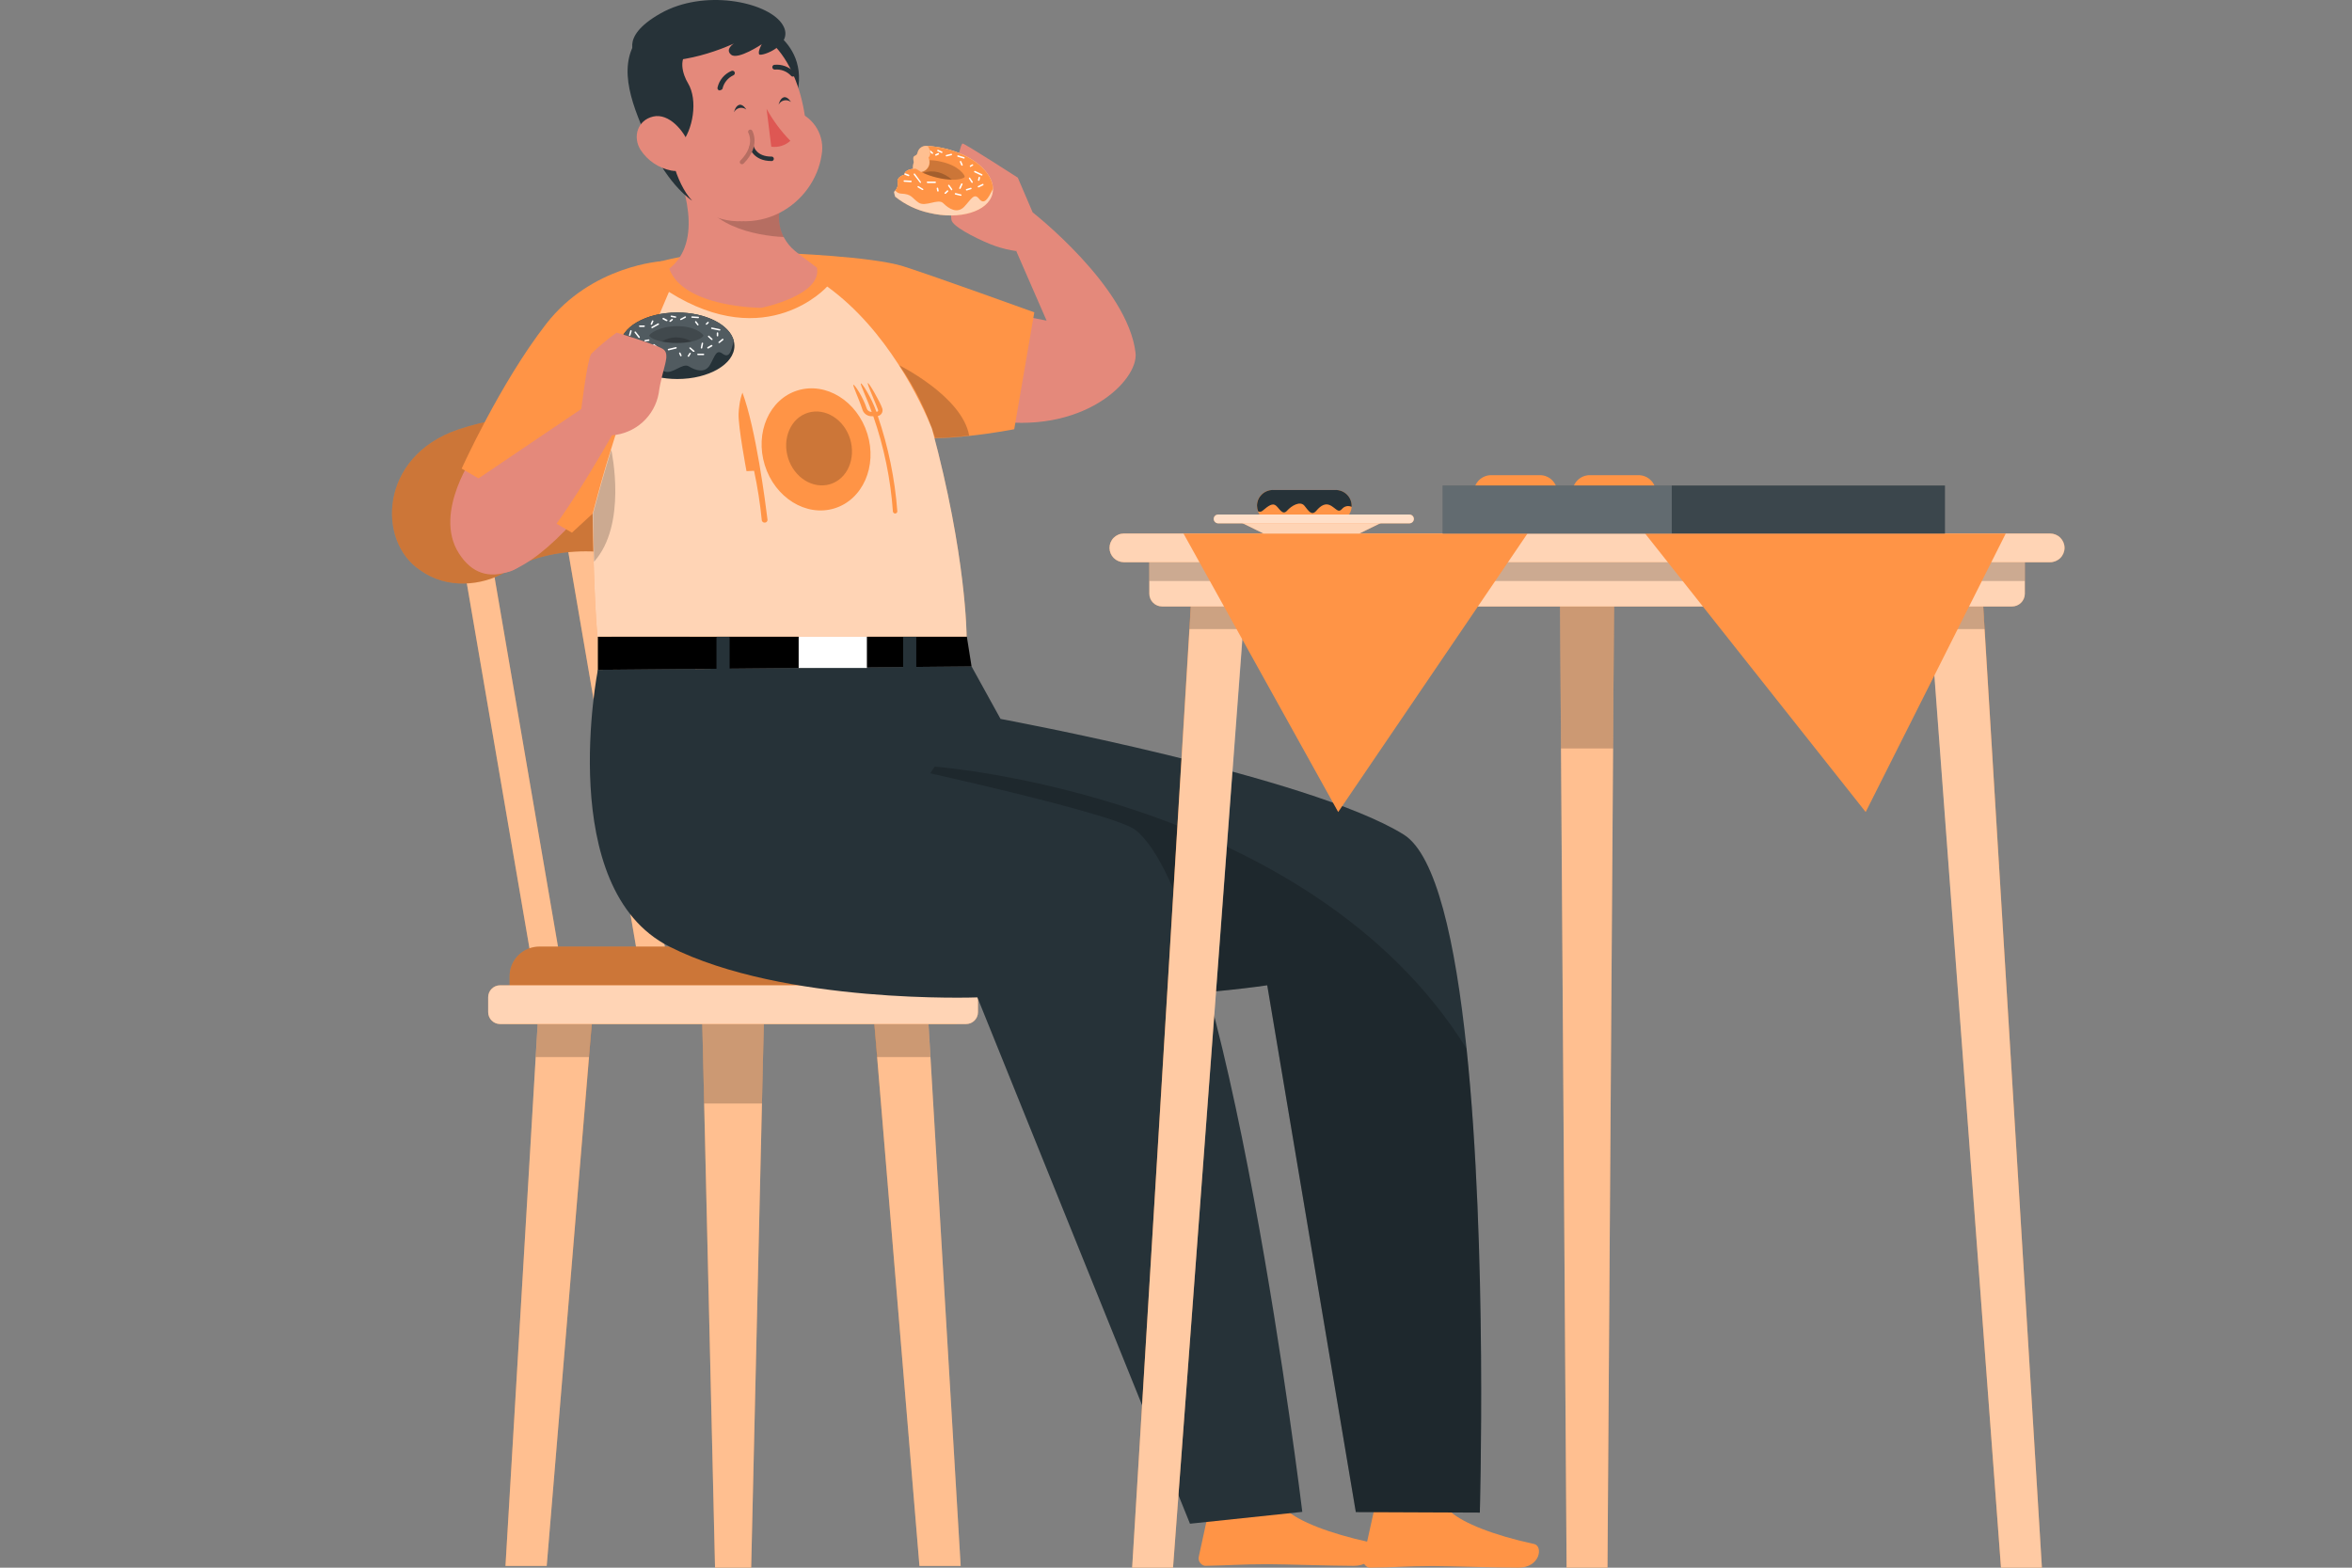 <svg width="90" height="60" viewBox="0 0 90 60" fill="none" xmlns="http://www.w3.org/2000/svg">
<rect x="0" y="0" width="90" height="60" fill="#808080" stroke="none"/>
<path d="M17.436 19.837H18.537L21.605 37.709H20.503L17.436 19.837Z" fill="#FF9446"/>
<path d="M21.525 19.837H22.626L25.694 37.709H24.591L21.525 19.837Z" fill="#FF9446"/>
<path d="M25.614 19.837H26.717L29.783 37.709H28.68L25.614 19.837Z" fill="#FF9446"/>
<path opacity="0.4" d="M17.436 19.837H18.537L21.605 37.709H20.503L17.436 19.837Z" fill="white"/>
<path opacity="0.4" d="M21.525 19.837H22.626L25.694 37.709H24.591L21.525 19.837Z" fill="white"/>
<path opacity="0.4" d="M25.614 19.837H26.717L29.783 37.709H28.68L25.614 19.837Z" fill="white"/>
<path d="M26.849 38.174L26.942 42.123L27.361 59.998H28.744L29.159 42.123L29.252 38.174H26.849Z" fill="#FF9446"/>
<path opacity="0.4" d="M26.849 38.174L26.942 42.123L27.361 59.998H28.744L29.159 42.123L29.252 38.174H26.849Z" fill="white"/>
<path opacity="0.2" d="M26.849 38.174L26.942 42.234H29.159L29.252 38.174H26.849Z" fill="black"/>
<path d="M19.341 59.934L20.619 38.452H22.708L20.919 59.934H19.341Z" fill="#FF9446"/>
<path opacity="0.4" d="M20.921 59.934H19.343L20.502 40.381L20.616 38.427H22.705L22.543 40.381L20.921 59.934Z" fill="white"/>
<path opacity="0.2" d="M22.705 38.427L22.543 40.456H20.502L20.616 38.427H22.705Z" fill="black"/>
<path d="M35.184 59.934L33.395 38.452H35.484L36.76 59.934H35.184Z" fill="#FF9446"/>
<path opacity="0.4" d="M35.182 59.934L33.558 40.381L33.398 38.427H35.485L35.601 40.381L36.761 59.934H35.182Z" fill="white"/>
<path opacity="0.2" d="M33.398 38.427L33.558 40.456H35.601L35.485 38.427H33.398Z" fill="black"/>
<path d="M36.602 39.194H19.5V37.359C19.5 37.059 19.62 36.772 19.833 36.56C20.047 36.347 20.337 36.228 20.639 36.228H35.464C35.766 36.228 36.055 36.347 36.269 36.56C36.483 36.772 36.602 37.059 36.602 37.359V39.194Z" fill="#FF9446"/>
<path d="M19.338 21.9C21.113 20.835 23.575 20.835 25.926 21.9C27.115 22.418 28.523 22.565 29.145 21.821C30.206 20.722 28.345 17.471 24.773 16.442C22.215 15.713 19.684 15.713 17.523 16.442C14.511 17.471 14.418 20.722 16.076 21.821C17.106 22.565 18.432 22.418 19.338 21.9Z" fill="#FF9446"/>
<path opacity="0.2" d="M36.602 39.194H19.5V37.359C19.5 37.059 19.62 36.772 19.833 36.56C20.047 36.347 20.337 36.228 20.639 36.228H35.464C35.766 36.228 36.055 36.347 36.269 36.56C36.483 36.772 36.602 37.059 36.602 37.359V39.194Z" fill="black"/>
<path opacity="0.2" d="M19.338 21.9C21.113 20.835 23.575 20.835 25.926 21.9C27.115 22.418 28.523 22.565 29.145 21.821C30.206 20.722 28.345 17.471 24.773 16.442C22.215 15.713 19.684 15.713 17.523 16.442C14.511 17.471 14.418 20.722 16.076 21.821C17.106 22.565 18.432 22.418 19.338 21.9Z" fill="black"/>
<path d="M19.138 39.194H36.965C37.218 39.194 37.423 38.99 37.423 38.739V38.165C37.423 37.913 37.218 37.71 36.965 37.71H19.138C18.885 37.71 18.68 37.913 18.68 38.165V38.739C18.68 38.99 18.885 39.194 19.138 39.194Z" fill="#FF9446"/>
<path opacity="0.6" d="M19.138 39.194H36.965C37.218 39.194 37.423 38.99 37.423 38.739V38.165C37.423 37.913 37.218 37.71 36.965 37.71H19.138C18.885 37.71 18.68 37.913 18.68 38.165V38.739C18.68 38.99 18.885 39.194 19.138 39.194Z" fill="white"/>
<path d="M18.19 17.331C18.19 17.331 16.549 19.593 17.559 21.177C18.568 22.76 20.217 21.835 21.887 20.023C23.556 18.211 18.19 17.331 18.19 17.331Z" fill="#E4897B"/>
<path d="M38.887 12.044L40.048 12.271L38.887 9.608L39.515 8.129C39.515 8.129 43.16 10.972 43.452 13.506C43.577 14.551 41.44 16.698 37.805 16.071L38.887 12.044Z" fill="#E4897B"/>
<path d="M39.578 11.954L38.81 16.428C38.81 16.428 38.031 16.582 37.097 16.682C36.676 16.729 36.22 16.765 35.794 16.77C35.168 16.77 34.6 16.727 34.272 16.544L29.999 9.688C29.999 9.688 33.366 9.81 34.571 10.194C35.776 10.579 39.578 11.954 39.578 11.954Z" fill="#FF9446"/>
<path d="M55.17 57.733H52.735C52.695 57.734 52.656 57.748 52.625 57.773C52.594 57.798 52.572 57.833 52.564 57.871L52.17 59.652C52.162 59.689 52.161 59.728 52.168 59.766C52.175 59.804 52.189 59.84 52.211 59.872C52.232 59.904 52.259 59.932 52.291 59.954C52.324 59.975 52.36 59.99 52.398 59.998C52.42 60 52.442 60 52.464 59.998C53.25 59.998 53.831 59.937 54.812 59.937C55.42 59.937 57.259 60 58.099 60C58.94 60 59.052 59.177 58.708 59.095C57.163 58.761 55.999 58.299 55.505 57.858C55.413 57.775 55.294 57.731 55.17 57.733Z" fill="#FF9446"/>
<path d="M48.863 57.67H46.428C46.387 57.67 46.349 57.684 46.318 57.709C46.286 57.734 46.265 57.769 46.257 57.808L45.872 59.579C45.855 59.655 45.87 59.735 45.913 59.8C45.956 59.865 46.023 59.911 46.099 59.928H46.166C46.951 59.916 47.532 59.866 48.514 59.866C49.122 59.866 50.961 59.93 51.801 59.93C52.642 59.93 52.751 59.106 52.407 59.025C50.865 58.69 49.701 58.229 49.218 57.788C49.17 57.745 49.113 57.713 49.052 57.693C48.991 57.673 48.927 57.665 48.863 57.67Z" fill="#FF9446"/>
<path d="M56.626 57.892L51.881 57.872L48.491 37.71C48.491 37.71 39.484 39.085 32.236 37.278C31.23 37.044 30.256 36.691 29.334 36.228C23.074 32.924 22.878 25.635 22.878 25.635L37.177 25.506L38.286 27.515C38.286 27.515 50.111 29.702 53.712 31.94C54.961 32.715 55.694 36.07 56.118 40.124C56.92 47.765 56.626 57.892 56.626 57.892Z" fill="#263238"/>
<path opacity="0.2" d="M56.625 57.892L51.88 57.872L48.491 37.71C48.491 37.71 39.484 39.085 32.235 37.278C32.944 34.45 34.137 31.765 35.764 29.34C35.764 29.34 50.063 30.406 56.117 40.133C56.919 47.765 56.625 57.892 56.625 57.892Z" fill="black"/>
<path d="M36.997 24.37H22.878V25.635L37.177 25.506L36.997 24.37Z" fill="black"/>
<path d="M27.416 26.046H27.919V23.8H27.416V26.046Z" fill="#263238"/>
<path d="M34.559 26.046H35.062V23.8H34.559V26.046Z" fill="#263238"/>
<path d="M30.561 25.565H33.172V24.149H30.561V25.565Z" fill="white"/>
<path d="M36.987 24.364H22.864C22.8 23.76 22.75 22.678 22.713 21.389C22.7 20.844 22.686 20.258 22.674 19.661C22.656 18.688 22.645 17.668 22.636 16.686C22.606 13.78 22.608 11.219 22.608 11.219C22.608 11.219 24.413 9.59 28.745 9.602C30.527 9.643 32.275 10.101 33.846 10.938C34.55 12.723 35.155 14.544 35.657 16.395C36.987 21.301 36.987 24.364 36.987 24.364Z" fill="#FF9446"/>
<path d="M25.608 10.284C26.164 11.782 29.13 11.782 29.13 11.782C29.13 11.782 31.46 11.314 31.262 10.246C30.433 9.608 30.258 9.552 29.987 9.072C29.839 8.784 29.78 8.459 29.818 8.138C29.83 7.96 29.857 7.784 29.9 7.611L25.608 5.749C26.219 7.075 26.921 9.244 25.608 10.284Z" fill="#E4897B"/>
<path opacity="0.2" d="M26.636 7.007C26.877 8.658 28.968 9.025 29.987 9.072C29.839 8.784 29.78 8.459 29.818 8.138L26.636 7.007Z" fill="black"/>
<path d="M29.037 0.881C29.037 0.881 31.664 1.838 30.053 4.704C29.197 6.229 27.529 1.356 27.529 1.356L29.037 0.881Z" fill="#263238"/>
<path d="M26.737 7.932C27.151 8.265 27.665 8.453 28.198 8.467C28.731 8.482 29.254 8.323 29.686 8.014C30.253 7.625 30.65 7.036 30.796 6.367C30.816 6.274 30.832 6.179 30.844 6.084C31.033 4.324 30.404 1.535 28.431 1.02C28.096 0.929 27.746 0.905 27.401 0.949C27.056 0.993 26.723 1.104 26.422 1.277C26.12 1.449 25.856 1.679 25.645 1.953C25.434 2.228 25.279 2.541 25.19 2.874C25.079 3.271 25.066 3.689 25.151 4.091C25.511 5.964 25.632 7.089 26.737 7.932Z" fill="#E4897B"/>
<path d="M30.495 4.272C30.822 4.395 31.096 4.628 31.269 4.931C31.442 5.233 31.502 5.586 31.44 5.928C31.155 7.828 28.95 9.303 26.727 7.932C24.736 6.706 30.495 4.272 30.495 4.272Z" fill="#E4897B"/>
<path d="M29.333 4.164C29.579 4.612 29.885 5.024 30.244 5.39C30.146 5.478 30.03 5.544 29.904 5.583C29.777 5.622 29.644 5.633 29.513 5.616L29.333 4.164Z" fill="#DE5753"/>
<path d="M30.365 2.928C30.348 2.933 30.331 2.933 30.314 2.929C30.298 2.924 30.283 2.915 30.271 2.903C30.194 2.818 30.097 2.751 29.989 2.71C29.881 2.668 29.765 2.652 29.649 2.663C29.627 2.664 29.605 2.657 29.587 2.643C29.57 2.629 29.558 2.609 29.554 2.587C29.55 2.565 29.555 2.542 29.566 2.523C29.578 2.504 29.596 2.489 29.617 2.482C29.763 2.465 29.91 2.483 30.047 2.534C30.183 2.585 30.306 2.668 30.403 2.776C30.412 2.785 30.419 2.795 30.424 2.806C30.428 2.817 30.431 2.829 30.431 2.841C30.431 2.853 30.428 2.865 30.424 2.876C30.419 2.887 30.412 2.897 30.403 2.905C30.392 2.915 30.379 2.923 30.365 2.928Z" fill="#263238"/>
<path d="M27.577 3.446C27.561 3.456 27.543 3.461 27.524 3.46C27.512 3.457 27.501 3.453 27.491 3.446C27.481 3.439 27.473 3.43 27.467 3.42C27.46 3.41 27.456 3.399 27.454 3.387C27.452 3.375 27.453 3.363 27.456 3.351C27.488 3.209 27.554 3.077 27.648 2.965C27.742 2.854 27.863 2.767 27.998 2.711C28.009 2.707 28.021 2.705 28.034 2.706C28.046 2.707 28.057 2.71 28.068 2.715C28.079 2.721 28.088 2.728 28.096 2.737C28.104 2.746 28.11 2.756 28.114 2.768C28.122 2.79 28.12 2.815 28.11 2.836C28.1 2.858 28.082 2.874 28.06 2.883C27.956 2.931 27.865 3.003 27.794 3.091C27.723 3.18 27.672 3.283 27.647 3.394C27.641 3.408 27.631 3.42 27.618 3.429C27.606 3.438 27.592 3.444 27.577 3.446Z" fill="#263238"/>
<path d="M26.247 1.533L26.475 1.861C25.885 2.175 26.14 2.876 26.325 3.182C26.719 3.833 26.516 4.991 26.051 5.516C26.051 5.516 25.981 5.215 25.737 5.333C25.493 5.451 25.846 7.014 26.484 7.679C26.484 7.679 25.603 7.131 24.876 5.552C24.206 4.091 23.616 2.643 24.361 1.533H26.247Z" fill="#263238"/>
<path d="M24.518 5.747C24.786 6.149 25.204 6.43 25.68 6.527C26.313 6.652 26.577 6.075 26.363 5.512C26.167 5.01 25.602 4.322 24.996 4.46C24.39 4.598 24.197 5.249 24.518 5.747Z" fill="#E4897B"/>
<path d="M29.516 6.163C28.833 6.163 28.685 5.659 28.682 5.654C28.677 5.632 28.68 5.609 28.692 5.589C28.703 5.57 28.722 5.556 28.744 5.55C28.766 5.544 28.789 5.548 28.809 5.559C28.828 5.571 28.843 5.589 28.849 5.611C28.849 5.629 28.962 5.993 29.516 5.993H29.539C29.559 5.997 29.578 6.007 29.591 6.023C29.604 6.038 29.611 6.058 29.611 6.078C29.611 6.099 29.604 6.118 29.591 6.134C29.578 6.149 29.559 6.16 29.539 6.163H29.516Z" fill="#263238"/>
<path d="M28.381 6.285C28.363 6.282 28.346 6.275 28.333 6.263C28.325 6.255 28.319 6.245 28.314 6.235C28.31 6.225 28.308 6.214 28.308 6.203C28.308 6.191 28.31 6.18 28.314 6.17C28.319 6.16 28.325 6.151 28.333 6.143C28.903 5.566 28.647 5.104 28.636 5.086C28.63 5.077 28.627 5.066 28.625 5.055C28.624 5.044 28.625 5.033 28.628 5.022C28.631 5.011 28.636 5.001 28.643 4.992C28.649 4.984 28.658 4.976 28.668 4.971C28.677 4.965 28.688 4.961 28.699 4.96C28.71 4.958 28.721 4.959 28.732 4.962C28.743 4.964 28.753 4.969 28.762 4.976C28.771 4.982 28.779 4.991 28.784 5C28.798 5.023 29.119 5.588 28.454 6.26C28.445 6.27 28.433 6.277 28.42 6.282C28.408 6.286 28.394 6.287 28.381 6.285Z" fill="#E4897B"/>
<g opacity="0.2">
<path d="M28.381 6.285C28.363 6.282 28.346 6.275 28.333 6.263C28.325 6.255 28.319 6.245 28.314 6.235C28.31 6.225 28.308 6.214 28.308 6.203C28.308 6.191 28.31 6.18 28.314 6.17C28.319 6.16 28.325 6.151 28.333 6.143C28.903 5.566 28.647 5.104 28.636 5.086C28.63 5.077 28.627 5.066 28.625 5.055C28.624 5.044 28.625 5.033 28.628 5.022C28.631 5.011 28.636 5.001 28.643 4.992C28.649 4.984 28.658 4.976 28.668 4.971C28.677 4.965 28.688 4.961 28.699 4.96C28.71 4.958 28.721 4.959 28.732 4.962C28.743 4.964 28.753 4.969 28.762 4.976C28.771 4.982 28.779 4.991 28.784 5C28.798 5.023 29.119 5.588 28.454 6.26C28.445 6.27 28.433 6.277 28.42 6.282C28.408 6.286 28.394 6.287 28.381 6.285Z" fill="black"/>
</g>
<path d="M28.087 4.295C28.087 4.295 28.135 4.057 28.283 4.014C28.431 3.971 28.558 4.193 28.558 4.193C28.522 4.165 28.48 4.144 28.435 4.134C28.39 4.124 28.343 4.123 28.298 4.133C28.253 4.143 28.211 4.162 28.174 4.19C28.138 4.218 28.108 4.254 28.087 4.295Z" fill="#263238"/>
<path d="M29.794 4.005C29.794 4.005 29.842 3.767 29.99 3.724C30.138 3.681 30.265 3.903 30.265 3.903C30.229 3.875 30.187 3.854 30.142 3.844C30.097 3.834 30.051 3.833 30.006 3.843C29.96 3.853 29.918 3.872 29.881 3.9C29.845 3.928 29.815 3.964 29.794 4.005Z" fill="#263238"/>
<path d="M24.361 2.177C24.361 2.177 23.609 1.458 25.272 0.515C26.935 -0.428 29.302 0.062 29.903 0.881C30.505 1.7 29.115 2.187 29.051 2.08C28.987 1.974 29.149 1.693 29.149 1.693C29.149 1.693 28.238 2.304 27.98 2.096C27.723 1.888 28.085 1.664 28.085 1.664C28.085 1.664 25.885 2.72 24.361 2.177Z" fill="#263238"/>
<path d="M22.878 25.635C22.878 25.635 21.22 34.004 25.612 36.228C30.004 38.452 37.4 38.173 37.4 38.173L45.535 58.317L49.833 57.864C49.833 57.864 47.011 34.543 43.441 31.76C42.475 31.012 31.867 28.774 31.867 28.774L22.878 25.635Z" fill="#263238"/>
<path d="M39.789 8.767L38.946 6.799C38.946 6.799 36.985 5.534 36.839 5.494C36.693 5.453 36.274 8.174 36.425 8.468C36.575 8.762 37.655 9.269 38.09 9.418C38.349 9.507 38.616 9.571 38.887 9.608L39.789 8.767Z" fill="#E4897B"/>
<path d="M35.509 5.589C35.425 5.57 35.336 5.584 35.262 5.629C35.188 5.674 35.134 5.745 35.113 5.829C35.085 5.967 35.006 5.94 34.965 5.996C34.924 6.053 34.965 6.191 34.965 6.209C34.965 6.227 34.844 6.521 35.051 6.641C35.258 6.761 35.735 6.969 35.933 6.593C36.131 6.218 35.821 5.639 35.509 5.589Z" fill="#FF9446"/>
<path opacity="0.4" d="M35.509 5.589C35.425 5.57 35.336 5.584 35.262 5.629C35.188 5.674 35.134 5.745 35.113 5.829C35.085 5.967 35.006 5.94 34.965 5.996C34.924 6.053 34.965 6.191 34.965 6.209C34.965 6.227 34.844 6.521 35.051 6.641C35.258 6.761 35.735 6.969 35.933 6.593C36.131 6.218 35.821 5.639 35.509 5.589Z" fill="white"/>
<path d="M37.997 7.224C37.998 7.29 37.991 7.355 37.976 7.419C37.81 8.097 36.724 8.428 35.553 8.147C35.078 8.043 34.633 7.831 34.254 7.527C34.234 7.468 34.219 7.407 34.211 7.344C34.229 7.327 34.246 7.309 34.261 7.29C34.299 7.248 34.327 7.198 34.343 7.143C34.359 7.089 34.362 7.031 34.352 6.976C34.307 6.763 34.605 6.686 34.605 6.686C34.604 6.681 34.604 6.675 34.605 6.67C34.607 6.651 34.614 6.633 34.623 6.616C34.712 6.457 35.013 6.455 35.045 6.455L35.252 6.584C35.303 6.575 35.351 6.556 35.394 6.529C35.437 6.501 35.474 6.465 35.503 6.423C35.532 6.381 35.552 6.333 35.562 6.283C35.572 6.233 35.572 6.182 35.562 6.132C35.555 6.096 35.545 6.061 35.532 6.028C35.557 6.005 35.576 5.975 35.587 5.943C35.598 5.91 35.6 5.876 35.594 5.842C35.594 5.812 35.589 5.783 35.58 5.754C35.566 5.694 35.539 5.638 35.502 5.589C35.719 5.599 35.934 5.631 36.145 5.682C37.215 5.926 37.986 6.593 37.997 7.224Z" fill="#FF9446"/>
<g opacity="0.6">
<path d="M37.997 7.224C37.998 7.29 37.991 7.355 37.976 7.419C37.81 8.097 36.724 8.428 35.553 8.147C35.078 8.043 34.633 7.831 34.254 7.527C34.234 7.468 34.219 7.407 34.211 7.344C34.229 7.327 34.246 7.309 34.261 7.29C34.299 7.248 34.327 7.198 34.343 7.143C34.359 7.089 34.362 7.031 34.352 6.976C34.307 6.763 34.605 6.686 34.605 6.686C34.604 6.681 34.604 6.675 34.605 6.67C34.607 6.651 34.614 6.633 34.623 6.616C34.712 6.457 35.013 6.455 35.045 6.455L35.252 6.584C35.303 6.575 35.351 6.556 35.394 6.529C35.437 6.501 35.474 6.465 35.503 6.423C35.532 6.381 35.552 6.333 35.562 6.283C35.572 6.233 35.572 6.182 35.562 6.132C35.555 6.096 35.545 6.061 35.532 6.028C35.557 6.005 35.576 5.975 35.587 5.943C35.598 5.91 35.6 5.876 35.594 5.842C35.594 5.812 35.589 5.783 35.58 5.754C35.566 5.694 35.539 5.638 35.502 5.589C35.719 5.599 35.934 5.631 36.145 5.682C37.215 5.926 37.986 6.593 37.997 7.224Z" fill="white"/>
</g>
<path d="M37.996 7.224C37.802 7.625 37.659 7.849 37.465 7.609C37.272 7.369 37.169 7.622 36.898 7.91C36.627 8.197 36.294 7.98 36.096 7.779C35.898 7.577 35.413 7.941 35.144 7.751C34.875 7.561 34.898 7.432 34.486 7.41C34.441 7.409 34.397 7.398 34.357 7.377C34.318 7.356 34.284 7.326 34.258 7.29C34.296 7.248 34.324 7.198 34.34 7.143C34.355 7.089 34.359 7.031 34.349 6.976C34.303 6.763 34.602 6.686 34.602 6.686C34.6 6.681 34.6 6.675 34.602 6.67C34.604 6.651 34.61 6.633 34.62 6.616C34.709 6.457 35.01 6.455 35.041 6.455L35.249 6.584C35.299 6.575 35.347 6.556 35.391 6.529C35.434 6.501 35.471 6.465 35.5 6.423C35.529 6.381 35.548 6.333 35.559 6.283C35.569 6.233 35.569 6.182 35.559 6.132C35.552 6.096 35.542 6.061 35.529 6.028C35.554 6.005 35.573 5.975 35.584 5.943C35.595 5.91 35.597 5.876 35.59 5.842C35.59 5.812 35.586 5.783 35.577 5.754C35.562 5.694 35.536 5.638 35.499 5.589C35.716 5.599 35.931 5.631 36.142 5.682C37.215 5.926 37.984 6.593 37.996 7.224Z" fill="#FF9446"/>
<g opacity="0.2">
<path d="M35.051 6.455L35.258 6.585C35.185 6.548 35.116 6.504 35.051 6.455Z" fill="black"/>
<path d="M36.916 6.767C36.916 6.795 36.766 6.887 36.424 6.878C36.235 6.872 36.047 6.846 35.864 6.799C35.675 6.757 35.492 6.695 35.317 6.614L35.258 6.584C35.308 6.575 35.357 6.556 35.4 6.529C35.443 6.501 35.48 6.465 35.509 6.423C35.538 6.381 35.558 6.333 35.568 6.283C35.578 6.233 35.578 6.182 35.568 6.132C35.721 6.133 35.874 6.153 36.023 6.191C36.684 6.338 36.921 6.7 36.916 6.767Z" fill="black"/>
</g>
<g opacity="0.2">
<path d="M36.425 6.878C36.236 6.872 36.048 6.846 35.864 6.801C35.676 6.757 35.493 6.695 35.317 6.614C35.503 6.552 35.703 6.543 35.894 6.589C36.092 6.641 36.274 6.74 36.425 6.878Z" fill="black"/>
</g>
<path d="M35.7 5.885C35.693 5.887 35.686 5.887 35.679 5.885C35.673 5.887 35.666 5.887 35.659 5.885L35.6 5.83C35.599 5.8 35.595 5.771 35.586 5.742L35.698 5.842C35.701 5.844 35.703 5.848 35.705 5.851C35.707 5.855 35.708 5.859 35.708 5.863C35.708 5.867 35.708 5.871 35.706 5.875C35.705 5.878 35.703 5.882 35.7 5.885Z" fill="white"/>
<path d="M36.218 5.988C36.211 5.988 36.205 5.985 36.2 5.981C36.195 5.977 36.192 5.971 36.191 5.965C36.19 5.961 36.189 5.957 36.19 5.954C36.19 5.95 36.191 5.947 36.193 5.943C36.195 5.94 36.198 5.937 36.201 5.935C36.204 5.933 36.207 5.931 36.211 5.931L36.395 5.885C36.399 5.884 36.403 5.884 36.407 5.885C36.41 5.885 36.414 5.886 36.417 5.888C36.42 5.89 36.423 5.893 36.425 5.896C36.427 5.899 36.429 5.902 36.43 5.906C36.431 5.909 36.431 5.913 36.43 5.917C36.43 5.92 36.428 5.924 36.426 5.927C36.425 5.93 36.422 5.933 36.419 5.935C36.416 5.937 36.413 5.939 36.409 5.94L36.225 5.985L36.218 5.988Z" fill="white"/>
<path d="M36.812 6.342C36.806 6.342 36.8 6.34 36.795 6.337C36.79 6.334 36.787 6.329 36.784 6.324L36.73 6.199C36.728 6.196 36.727 6.192 36.727 6.188C36.726 6.185 36.727 6.181 36.729 6.177C36.73 6.174 36.733 6.171 36.736 6.168C36.738 6.166 36.742 6.164 36.746 6.163C36.749 6.162 36.752 6.161 36.756 6.161C36.76 6.161 36.763 6.161 36.767 6.162C36.77 6.164 36.773 6.166 36.776 6.168C36.779 6.17 36.781 6.173 36.782 6.177L36.837 6.301C36.84 6.308 36.84 6.316 36.838 6.323C36.835 6.33 36.83 6.336 36.823 6.34L36.812 6.342Z" fill="white"/>
<path d="M35.231 6.998C35.228 6.999 35.224 7 35.22 7C35.216 7 35.212 6.999 35.208 6.998L34.969 6.688C34.964 6.682 34.961 6.675 34.961 6.668C34.961 6.66 34.964 6.653 34.969 6.647C34.972 6.645 34.975 6.643 34.978 6.641C34.981 6.64 34.985 6.639 34.989 6.639C34.992 6.639 34.996 6.64 34.999 6.641C35.002 6.643 35.005 6.645 35.008 6.647L35.236 6.957C35.241 6.963 35.244 6.97 35.244 6.977C35.244 6.985 35.241 6.992 35.236 6.998C35.234 6.998 35.233 6.998 35.231 6.998Z" fill="white"/>
<path d="M34.795 6.721C34.794 6.726 34.791 6.731 34.786 6.735C34.782 6.739 34.776 6.741 34.77 6.741H34.759L34.608 6.684C34.611 6.665 34.617 6.646 34.627 6.629L34.779 6.686C34.785 6.689 34.791 6.694 34.793 6.701C34.796 6.707 34.797 6.714 34.795 6.721Z" fill="white"/>
<path d="M35.785 7.005H35.491C35.484 7.005 35.477 7.001 35.472 6.996C35.467 6.99 35.464 6.983 35.464 6.976C35.464 6.972 35.465 6.968 35.466 6.965C35.468 6.961 35.47 6.958 35.473 6.955C35.475 6.953 35.479 6.951 35.482 6.95C35.486 6.949 35.49 6.948 35.493 6.948H35.785C35.793 6.948 35.8 6.951 35.806 6.957C35.812 6.963 35.815 6.97 35.815 6.978C35.815 6.982 35.814 6.985 35.812 6.989C35.811 6.992 35.809 6.996 35.806 6.998C35.803 7.001 35.8 7.003 35.796 7.004C35.793 7.005 35.789 7.006 35.785 7.005Z" fill="white"/>
<path d="M36.418 7.283C36.408 7.283 36.4 7.279 36.393 7.272L36.284 7.118C36.279 7.113 36.276 7.106 36.276 7.099C36.276 7.092 36.279 7.085 36.284 7.079C36.289 7.074 36.296 7.071 36.304 7.071C36.312 7.071 36.319 7.074 36.325 7.079L36.434 7.233C36.439 7.239 36.441 7.245 36.441 7.253C36.441 7.26 36.439 7.266 36.434 7.272C36.432 7.275 36.43 7.277 36.427 7.279C36.424 7.281 36.421 7.282 36.418 7.283Z" fill="white"/>
<path d="M36.73 7.231H36.718C36.712 7.228 36.706 7.222 36.704 7.215C36.701 7.207 36.702 7.2 36.705 7.193L36.778 7.034C36.781 7.027 36.787 7.022 36.794 7.02C36.801 7.017 36.809 7.018 36.816 7.021C36.82 7.022 36.823 7.024 36.825 7.027C36.828 7.03 36.83 7.033 36.831 7.036C36.832 7.039 36.833 7.043 36.833 7.047C36.833 7.05 36.832 7.054 36.83 7.057L36.757 7.218C36.754 7.222 36.75 7.225 36.745 7.228C36.74 7.23 36.735 7.231 36.73 7.231Z" fill="white"/>
<path d="M37.199 7.002C37.194 7.003 37.19 7.001 37.186 6.999C37.182 6.997 37.178 6.993 37.176 6.989L37.081 6.844C37.075 6.839 37.072 6.831 37.072 6.824C37.072 6.816 37.075 6.809 37.081 6.803C37.083 6.801 37.086 6.799 37.089 6.797C37.093 6.796 37.096 6.795 37.1 6.795C37.103 6.795 37.107 6.796 37.11 6.797C37.114 6.799 37.117 6.801 37.119 6.803L37.217 6.948C37.222 6.954 37.225 6.961 37.225 6.969C37.225 6.976 37.222 6.983 37.217 6.989L37.199 7.002Z" fill="white"/>
<path d="M37.568 6.72H37.556L37.285 6.593C37.28 6.589 37.276 6.583 37.274 6.576C37.273 6.57 37.273 6.563 37.276 6.557C37.279 6.551 37.284 6.546 37.291 6.543C37.297 6.54 37.304 6.539 37.31 6.541L37.579 6.668C37.583 6.669 37.586 6.671 37.589 6.674C37.591 6.677 37.593 6.68 37.595 6.684C37.596 6.687 37.596 6.691 37.596 6.695C37.596 6.699 37.595 6.703 37.593 6.706C37.59 6.71 37.587 6.714 37.582 6.716C37.578 6.719 37.573 6.72 37.568 6.72Z" fill="white"/>
<path d="M37.443 6.921C37.436 6.918 37.43 6.913 37.426 6.907C37.423 6.9 37.421 6.892 37.422 6.885L37.447 6.788C37.448 6.784 37.449 6.78 37.451 6.777C37.453 6.774 37.456 6.771 37.459 6.769C37.463 6.767 37.466 6.766 37.47 6.766C37.474 6.765 37.478 6.766 37.481 6.767C37.489 6.769 37.495 6.774 37.498 6.78C37.502 6.787 37.503 6.794 37.502 6.801L37.479 6.899C37.477 6.906 37.472 6.913 37.465 6.917C37.459 6.921 37.451 6.923 37.443 6.921Z" fill="white"/>
<path d="M37.136 6.388C37.131 6.388 37.126 6.387 37.121 6.384C37.117 6.382 37.113 6.379 37.111 6.375C37.107 6.368 37.106 6.36 37.109 6.353C37.111 6.346 37.115 6.34 37.122 6.336L37.193 6.295C37.198 6.29 37.205 6.288 37.212 6.288C37.219 6.288 37.226 6.29 37.231 6.295C37.234 6.297 37.236 6.3 37.237 6.304C37.239 6.307 37.239 6.311 37.239 6.314C37.239 6.318 37.239 6.321 37.237 6.325C37.236 6.328 37.234 6.331 37.231 6.334L37.158 6.375L37.136 6.388Z" fill="white"/>
<path d="M36.878 6.069L36.65 6.001C36.646 6 36.643 5.998 36.64 5.995C36.637 5.993 36.635 5.99 36.633 5.987C36.631 5.983 36.63 5.979 36.63 5.976C36.63 5.972 36.63 5.968 36.632 5.964C36.633 5.961 36.635 5.958 36.637 5.955C36.639 5.952 36.642 5.95 36.645 5.948C36.648 5.946 36.652 5.945 36.655 5.945C36.659 5.945 36.663 5.945 36.666 5.946L36.894 6.014C36.901 6.017 36.907 6.022 36.911 6.029C36.915 6.035 36.916 6.043 36.914 6.051C36.912 6.058 36.907 6.064 36.9 6.067C36.893 6.071 36.885 6.071 36.878 6.069Z" fill="white"/>
<path d="M36.038 5.854H36.026L35.88 5.788C35.877 5.787 35.873 5.785 35.87 5.782C35.867 5.779 35.865 5.776 35.863 5.772C35.862 5.769 35.861 5.765 35.861 5.761C35.861 5.757 35.863 5.753 35.864 5.749C35.868 5.742 35.874 5.737 35.881 5.735C35.888 5.732 35.896 5.732 35.903 5.736L36.049 5.802C36.056 5.805 36.061 5.811 36.064 5.818C36.066 5.825 36.066 5.833 36.063 5.84C36.06 5.845 36.056 5.848 36.052 5.851C36.048 5.853 36.043 5.854 36.038 5.854Z" fill="white"/>
<path d="M35.812 5.958C35.807 5.958 35.801 5.956 35.797 5.954C35.792 5.951 35.788 5.947 35.785 5.942C35.782 5.935 35.781 5.927 35.784 5.92C35.786 5.913 35.792 5.907 35.799 5.904L35.892 5.858C35.895 5.856 35.899 5.855 35.903 5.855C35.906 5.854 35.91 5.855 35.913 5.856C35.917 5.857 35.92 5.859 35.923 5.862C35.925 5.865 35.927 5.868 35.928 5.872C35.933 5.877 35.935 5.883 35.935 5.89C35.935 5.897 35.933 5.903 35.928 5.908L35.835 5.954L35.812 5.958Z" fill="white"/>
<path d="M34.853 6.972L34.602 6.958C34.595 6.957 34.588 6.953 34.583 6.947C34.578 6.941 34.575 6.934 34.575 6.926C34.575 6.922 34.577 6.919 34.578 6.916C34.58 6.913 34.582 6.91 34.585 6.907C34.587 6.905 34.591 6.903 34.594 6.902C34.598 6.901 34.601 6.901 34.605 6.901L34.858 6.915C34.861 6.915 34.865 6.915 34.869 6.917C34.872 6.918 34.875 6.921 34.878 6.923C34.88 6.926 34.882 6.93 34.884 6.933C34.885 6.937 34.885 6.94 34.885 6.944C34.885 6.948 34.884 6.952 34.882 6.955C34.88 6.959 34.878 6.962 34.875 6.965C34.872 6.967 34.868 6.969 34.865 6.97C34.861 6.971 34.857 6.972 34.853 6.972Z" fill="white"/>
<path d="M35.299 7.269H35.285L35.116 7.168C35.114 7.165 35.112 7.162 35.111 7.159C35.109 7.155 35.108 7.152 35.108 7.148C35.108 7.145 35.109 7.141 35.111 7.138C35.112 7.135 35.114 7.132 35.116 7.129C35.119 7.127 35.122 7.125 35.125 7.123C35.129 7.122 35.132 7.121 35.136 7.121C35.139 7.121 35.143 7.122 35.146 7.123C35.15 7.125 35.153 7.127 35.155 7.129L35.324 7.231C35.326 7.233 35.328 7.236 35.33 7.24C35.331 7.243 35.332 7.247 35.332 7.25C35.332 7.254 35.331 7.257 35.33 7.261C35.328 7.264 35.326 7.267 35.324 7.269C35.32 7.272 35.316 7.273 35.311 7.273C35.307 7.273 35.303 7.272 35.299 7.269Z" fill="white"/>
<path d="M35.891 7.333C35.884 7.333 35.878 7.331 35.873 7.327C35.867 7.323 35.863 7.317 35.861 7.311L35.843 7.213C35.843 7.21 35.843 7.206 35.843 7.203C35.844 7.199 35.846 7.196 35.848 7.193C35.85 7.19 35.853 7.187 35.856 7.185C35.859 7.183 35.862 7.182 35.866 7.182C35.873 7.18 35.881 7.182 35.888 7.186C35.894 7.19 35.898 7.197 35.9 7.204L35.918 7.299C35.92 7.307 35.918 7.314 35.914 7.321C35.91 7.327 35.903 7.332 35.896 7.333H35.891Z" fill="white"/>
<path d="M36.169 7.415C36.166 7.417 36.163 7.418 36.159 7.418C36.155 7.418 36.152 7.417 36.149 7.415C36.146 7.413 36.144 7.41 36.143 7.406C36.141 7.403 36.141 7.399 36.141 7.396C36.141 7.392 36.141 7.389 36.143 7.385C36.144 7.382 36.146 7.379 36.149 7.376L36.24 7.29C36.242 7.287 36.245 7.285 36.249 7.284C36.252 7.282 36.255 7.282 36.259 7.282C36.263 7.282 36.266 7.282 36.27 7.284C36.273 7.285 36.276 7.287 36.279 7.29C36.284 7.295 36.287 7.303 36.287 7.31C36.287 7.318 36.284 7.325 36.279 7.331L36.187 7.417C36.181 7.419 36.175 7.418 36.169 7.415Z" fill="white"/>
<path d="M36.759 7.494L36.554 7.446C36.547 7.443 36.541 7.438 36.538 7.432C36.534 7.425 36.532 7.417 36.534 7.41C36.536 7.403 36.541 7.397 36.547 7.394C36.553 7.39 36.561 7.388 36.568 7.389L36.773 7.44C36.78 7.441 36.787 7.446 36.791 7.452C36.795 7.458 36.797 7.466 36.795 7.474C36.793 7.481 36.788 7.487 36.781 7.491C36.774 7.495 36.767 7.496 36.759 7.494Z" fill="white"/>
<path d="M36.987 7.291C36.981 7.29 36.975 7.288 36.97 7.285C36.965 7.281 36.962 7.276 36.96 7.27C36.959 7.267 36.959 7.263 36.959 7.259C36.96 7.255 36.961 7.252 36.963 7.249C36.965 7.245 36.967 7.243 36.97 7.24C36.973 7.238 36.977 7.237 36.98 7.236L37.142 7.186C37.15 7.184 37.157 7.184 37.164 7.188C37.171 7.191 37.176 7.197 37.179 7.204C37.181 7.212 37.18 7.22 37.176 7.227C37.172 7.233 37.166 7.238 37.158 7.241L36.996 7.291H36.987Z" fill="white"/>
<path d="M37.443 7.173C37.437 7.173 37.432 7.172 37.427 7.169C37.422 7.166 37.418 7.162 37.416 7.157C37.414 7.154 37.413 7.15 37.413 7.147C37.413 7.143 37.414 7.14 37.415 7.136C37.416 7.133 37.418 7.13 37.42 7.127C37.423 7.124 37.426 7.122 37.429 7.121L37.596 7.039C37.602 7.036 37.611 7.035 37.618 7.038C37.625 7.04 37.631 7.046 37.634 7.052C37.637 7.059 37.637 7.067 37.635 7.074C37.632 7.081 37.627 7.087 37.621 7.091L37.454 7.171L37.443 7.173Z" fill="white"/>
<path d="M25.349 9.995C25.349 9.995 22.652 10.138 20.894 12.404C19.135 14.671 17.666 17.935 17.666 17.935L21.885 20.387L25.227 17.308C25.227 17.308 24.4 10.886 25.349 9.995Z" fill="#FF9446"/>
<path opacity="0.6" d="M36.988 24.364H22.864C22.803 23.776 22.753 22.738 22.716 21.493C22.716 21.459 22.716 21.423 22.716 21.389C22.703 20.844 22.689 20.258 22.678 19.661C22.905 18.804 23.133 17.98 23.377 17.209C24.004 15.157 24.745 13.142 25.598 11.172C29.363 13.545 31.653 10.966 31.653 10.966C33.967 12.637 35.252 15.399 35.66 16.395C36.988 21.301 36.988 24.364 36.988 24.364Z" fill="white"/>
<path d="M28.103 13.235C28.103 13.936 27.123 14.506 25.918 14.506C24.816 14.506 23.902 14.028 23.754 13.411C23.739 13.353 23.731 13.294 23.732 13.235C23.732 12.531 24.711 11.961 25.918 11.961C27.009 11.961 27.918 12.429 28.078 13.04C28.094 13.104 28.102 13.169 28.103 13.235Z" fill="#263238"/>
<path d="M28.076 13.04C27.982 13.474 27.896 13.719 27.65 13.538C27.404 13.357 27.365 13.619 27.169 13.963C26.973 14.307 26.6 14.171 26.358 14.022C26.117 13.872 25.743 14.336 25.427 14.216C25.11 14.096 25.112 13.963 24.707 14.037C24.301 14.112 24.226 13.395 23.91 13.474C23.88 13.485 23.848 13.485 23.819 13.473C23.789 13.461 23.766 13.439 23.752 13.411C23.737 13.353 23.729 13.294 23.73 13.235C23.73 12.531 24.709 11.961 25.916 11.961C27.008 11.961 27.916 12.429 28.076 13.04Z" fill="#263238"/>
<path opacity="0.2" d="M28.076 13.04C27.982 13.474 27.896 13.719 27.65 13.538C27.404 13.357 27.365 13.619 27.169 13.963C26.973 14.307 26.6 14.171 26.358 14.022C26.117 13.872 25.743 14.336 25.427 14.216C25.11 14.096 25.112 13.963 24.707 14.037C24.301 14.112 24.226 13.395 23.91 13.474C23.88 13.485 23.848 13.485 23.819 13.473C23.789 13.461 23.766 13.439 23.752 13.411C23.737 13.353 23.729 13.294 23.73 13.235C23.73 12.531 24.709 11.961 25.916 11.961C27.008 11.961 27.916 12.429 28.076 13.04Z" fill="white"/>
<path opacity="0.2" d="M26.918 12.847C26.918 12.874 26.799 12.999 26.462 13.073C26.277 13.111 26.089 13.13 25.9 13.128C25.706 13.13 25.513 13.111 25.323 13.073C24.975 13.001 24.843 12.874 24.843 12.847C24.843 12.779 25.23 12.483 25.911 12.483C26.592 12.483 26.907 12.779 26.918 12.847Z" fill="black"/>
<path opacity="0.2" d="M26.465 13.069C26.28 13.107 26.091 13.125 25.902 13.123C25.709 13.125 25.516 13.107 25.326 13.069C25.492 12.965 25.684 12.91 25.88 12.911C26.085 12.915 26.286 12.97 26.465 13.069Z" fill="black"/>
<path d="M24.459 12.938C24.454 12.938 24.45 12.938 24.446 12.935C24.442 12.934 24.439 12.931 24.436 12.927L24.286 12.734C24.281 12.729 24.278 12.722 24.278 12.714C24.278 12.707 24.281 12.699 24.286 12.694C24.291 12.688 24.299 12.685 24.306 12.685C24.314 12.685 24.321 12.688 24.327 12.694L24.477 12.886C24.482 12.892 24.485 12.899 24.485 12.906C24.485 12.914 24.482 12.921 24.477 12.927L24.459 12.938Z" fill="white"/>
<path d="M24.646 12.514H24.482C24.474 12.514 24.466 12.511 24.461 12.505C24.455 12.499 24.452 12.492 24.452 12.484C24.452 12.48 24.453 12.476 24.454 12.473C24.456 12.47 24.458 12.466 24.461 12.464C24.464 12.461 24.467 12.459 24.471 12.458C24.474 12.457 24.478 12.456 24.482 12.457H24.646C24.65 12.456 24.653 12.457 24.657 12.458C24.66 12.459 24.664 12.461 24.667 12.464C24.669 12.466 24.672 12.47 24.673 12.473C24.675 12.476 24.675 12.48 24.675 12.484C24.675 12.492 24.672 12.499 24.667 12.505C24.661 12.511 24.654 12.514 24.646 12.514Z" fill="white"/>
<path d="M24.927 12.43H24.914C24.907 12.426 24.902 12.42 24.899 12.413C24.897 12.406 24.897 12.398 24.9 12.391L24.948 12.28C24.949 12.277 24.951 12.274 24.954 12.271C24.956 12.268 24.959 12.266 24.963 12.264C24.966 12.263 24.97 12.262 24.974 12.262C24.977 12.262 24.981 12.263 24.984 12.264C24.988 12.266 24.992 12.268 24.995 12.27C24.998 12.273 25 12.276 25.001 12.28C25.003 12.284 25.004 12.287 25.003 12.291C25.003 12.295 25.002 12.299 25 12.303L24.953 12.414C24.95 12.418 24.946 12.422 24.942 12.425C24.938 12.427 24.933 12.429 24.927 12.43Z" fill="white"/>
<path d="M25.501 12.288H25.488L25.358 12.217C25.355 12.215 25.353 12.212 25.352 12.208C25.35 12.205 25.35 12.201 25.35 12.198C25.35 12.194 25.35 12.191 25.352 12.187C25.353 12.184 25.355 12.181 25.358 12.178C25.361 12.172 25.367 12.167 25.374 12.165C25.38 12.163 25.388 12.164 25.394 12.167L25.526 12.238C25.53 12.239 25.533 12.242 25.535 12.245C25.538 12.248 25.539 12.251 25.541 12.255C25.541 12.258 25.542 12.262 25.541 12.266C25.541 12.27 25.54 12.273 25.538 12.276C25.536 12.28 25.534 12.283 25.531 12.285C25.529 12.288 25.526 12.289 25.522 12.29C25.518 12.292 25.515 12.292 25.511 12.291C25.508 12.291 25.504 12.29 25.501 12.288Z" fill="white"/>
<path d="M26.053 12.251C26.048 12.251 26.043 12.249 26.038 12.246C26.034 12.244 26.03 12.239 26.028 12.235C26.026 12.232 26.025 12.228 26.024 12.224C26.024 12.221 26.025 12.217 26.026 12.213C26.027 12.21 26.029 12.207 26.032 12.204C26.035 12.202 26.038 12.2 26.041 12.199L26.21 12.11C26.217 12.107 26.224 12.107 26.232 12.109C26.238 12.111 26.244 12.116 26.248 12.123C26.251 12.129 26.252 12.137 26.249 12.144C26.247 12.151 26.242 12.157 26.235 12.16L26.067 12.248L26.053 12.251Z" fill="white"/>
<path d="M26.707 12.459C26.698 12.458 26.69 12.454 26.684 12.447L26.602 12.339C26.597 12.333 26.594 12.326 26.594 12.318C26.594 12.311 26.597 12.303 26.602 12.298C26.605 12.296 26.608 12.293 26.611 12.292C26.614 12.291 26.618 12.29 26.621 12.29C26.625 12.29 26.628 12.291 26.632 12.292C26.635 12.293 26.638 12.296 26.641 12.298L26.723 12.407C26.725 12.409 26.727 12.412 26.729 12.415C26.73 12.419 26.731 12.422 26.731 12.426C26.731 12.429 26.73 12.433 26.729 12.436C26.727 12.44 26.725 12.443 26.723 12.445C26.721 12.448 26.719 12.451 26.716 12.454C26.713 12.456 26.71 12.458 26.707 12.459Z" fill="white"/>
<path d="M25.327 13.465C25.321 13.467 25.314 13.467 25.308 13.465L25.003 13.219C25 13.216 24.998 13.213 24.996 13.21C24.995 13.207 24.994 13.203 24.993 13.199C24.993 13.196 24.993 13.192 24.994 13.188C24.996 13.185 24.997 13.182 25 13.179C25.002 13.176 25.005 13.174 25.008 13.172C25.012 13.17 25.015 13.169 25.019 13.169C25.023 13.169 25.026 13.169 25.03 13.17C25.034 13.171 25.037 13.173 25.04 13.175L25.345 13.422C25.348 13.425 25.349 13.428 25.351 13.431C25.352 13.434 25.353 13.438 25.353 13.441C25.353 13.445 25.352 13.448 25.351 13.452C25.349 13.455 25.348 13.458 25.345 13.461C25.339 13.464 25.333 13.465 25.327 13.465Z" fill="white"/>
<path d="M24.816 13.31L24.588 13.285C24.582 13.283 24.576 13.28 24.572 13.274C24.569 13.269 24.566 13.263 24.566 13.257C24.566 13.25 24.569 13.244 24.572 13.239C24.576 13.233 24.582 13.23 24.588 13.228L24.816 13.255C24.82 13.256 24.823 13.257 24.827 13.258C24.83 13.26 24.833 13.263 24.835 13.266C24.838 13.269 24.839 13.272 24.84 13.276C24.841 13.28 24.841 13.284 24.841 13.287C24.839 13.293 24.836 13.299 24.832 13.303C24.827 13.307 24.822 13.309 24.816 13.31Z" fill="white"/>
<path d="M24.413 13.15C24.407 13.152 24.402 13.152 24.397 13.15L24.239 13.044C24.237 13.042 24.235 13.039 24.233 13.035C24.232 13.032 24.231 13.028 24.231 13.025C24.231 13.021 24.232 13.018 24.233 13.014C24.235 13.011 24.237 13.008 24.239 13.006C24.245 13.001 24.252 12.998 24.259 12.998C24.266 12.998 24.273 13.001 24.278 13.006L24.435 13.112C24.44 13.118 24.443 13.125 24.443 13.132C24.443 13.14 24.44 13.147 24.435 13.153C24.428 13.154 24.42 13.154 24.413 13.15Z" fill="white"/>
<path d="M25.581 13.409C25.575 13.409 25.568 13.407 25.563 13.403C25.558 13.399 25.555 13.393 25.554 13.387C25.553 13.383 25.552 13.379 25.553 13.376C25.553 13.372 25.555 13.368 25.557 13.365C25.559 13.362 25.561 13.359 25.564 13.357C25.567 13.355 25.571 13.353 25.574 13.352L25.859 13.286C25.863 13.285 25.866 13.284 25.87 13.285C25.874 13.285 25.878 13.286 25.881 13.288C25.884 13.29 25.887 13.293 25.889 13.296C25.892 13.299 25.893 13.303 25.893 13.307C25.894 13.31 25.895 13.314 25.894 13.318C25.893 13.322 25.892 13.325 25.89 13.329C25.888 13.332 25.886 13.334 25.883 13.337C25.88 13.339 25.876 13.34 25.873 13.341L25.588 13.409H25.581Z" fill="white"/>
<path d="M26.548 13.465C26.541 13.467 26.534 13.467 26.527 13.465L26.386 13.341C26.383 13.338 26.381 13.335 26.38 13.332C26.379 13.329 26.378 13.325 26.378 13.322C26.378 13.318 26.379 13.314 26.38 13.311C26.381 13.308 26.383 13.305 26.386 13.302C26.392 13.297 26.399 13.295 26.407 13.295C26.414 13.295 26.421 13.297 26.427 13.302L26.57 13.427C26.573 13.429 26.575 13.432 26.576 13.436C26.578 13.439 26.578 13.442 26.578 13.446C26.578 13.45 26.578 13.453 26.576 13.456C26.575 13.46 26.573 13.463 26.57 13.465C26.563 13.468 26.555 13.468 26.548 13.465Z" fill="white"/>
<path d="M26.839 13.34C26.835 13.34 26.832 13.339 26.828 13.336C26.825 13.335 26.822 13.332 26.82 13.329C26.818 13.325 26.816 13.322 26.816 13.318C26.815 13.314 26.815 13.31 26.816 13.306L26.851 13.137C26.851 13.133 26.852 13.13 26.854 13.127C26.856 13.124 26.859 13.121 26.862 13.119C26.865 13.117 26.868 13.115 26.872 13.114C26.875 13.114 26.879 13.114 26.882 13.114C26.886 13.115 26.89 13.116 26.893 13.118C26.896 13.12 26.898 13.122 26.901 13.125C26.903 13.128 26.904 13.132 26.905 13.135C26.906 13.139 26.906 13.142 26.905 13.146L26.871 13.318C26.87 13.321 26.869 13.325 26.867 13.328C26.865 13.331 26.863 13.334 26.86 13.336C26.857 13.338 26.854 13.339 26.85 13.34C26.846 13.341 26.843 13.341 26.839 13.34Z" fill="white"/>
<path d="M27.241 13.01C27.238 13.012 27.235 13.012 27.232 13.012C27.228 13.012 27.225 13.012 27.222 13.01L27.095 12.893C27.091 12.887 27.089 12.881 27.089 12.874C27.089 12.867 27.092 12.861 27.096 12.855C27.101 12.85 27.107 12.847 27.114 12.846C27.121 12.845 27.128 12.846 27.134 12.85L27.261 12.97C27.266 12.975 27.268 12.983 27.268 12.99C27.268 12.998 27.266 13.005 27.261 13.01C27.254 13.012 27.247 13.012 27.241 13.01Z" fill="white"/>
<path d="M27.533 12.652L27.24 12.592C27.235 12.592 27.231 12.591 27.227 12.59C27.223 12.588 27.22 12.585 27.217 12.582C27.214 12.578 27.212 12.574 27.211 12.57C27.21 12.566 27.21 12.561 27.21 12.557C27.211 12.553 27.213 12.549 27.216 12.545C27.218 12.542 27.222 12.539 27.226 12.537C27.23 12.535 27.234 12.533 27.238 12.533C27.243 12.533 27.247 12.534 27.251 12.536L27.543 12.597C27.546 12.598 27.55 12.599 27.553 12.601C27.556 12.603 27.558 12.605 27.561 12.608C27.563 12.611 27.564 12.614 27.565 12.618C27.566 12.622 27.566 12.625 27.565 12.629C27.565 12.633 27.564 12.636 27.562 12.639C27.56 12.642 27.557 12.645 27.554 12.647C27.551 12.649 27.548 12.651 27.544 12.651C27.541 12.652 27.537 12.652 27.533 12.652Z" fill="white"/>
<path d="M27.454 12.875C27.447 12.875 27.44 12.872 27.435 12.867C27.43 12.862 27.427 12.855 27.427 12.848V12.746C27.427 12.739 27.43 12.732 27.435 12.727C27.44 12.722 27.447 12.719 27.454 12.719C27.458 12.719 27.462 12.719 27.465 12.72C27.469 12.721 27.472 12.723 27.475 12.726C27.478 12.729 27.48 12.732 27.481 12.735C27.483 12.739 27.484 12.742 27.484 12.746V12.848C27.484 12.851 27.483 12.855 27.481 12.859C27.48 12.862 27.478 12.865 27.475 12.868C27.472 12.87 27.469 12.872 27.465 12.873C27.462 12.875 27.458 12.875 27.454 12.875Z" fill="white"/>
<path d="M27.035 12.43C27.029 12.43 27.023 12.428 27.019 12.425C27.014 12.422 27.01 12.417 27.008 12.412C27.006 12.406 27.005 12.401 27.006 12.395C27.008 12.389 27.01 12.384 27.014 12.38L27.076 12.323C27.081 12.318 27.088 12.315 27.096 12.315C27.103 12.316 27.11 12.319 27.116 12.324C27.121 12.33 27.123 12.337 27.123 12.344C27.123 12.352 27.12 12.359 27.114 12.364L27.053 12.421C27.048 12.426 27.042 12.43 27.035 12.43Z" fill="white"/>
<path d="M26.707 12.178L26.48 12.163C26.472 12.163 26.465 12.16 26.46 12.155C26.455 12.149 26.452 12.143 26.452 12.135C26.452 12.128 26.455 12.121 26.46 12.116C26.465 12.111 26.472 12.108 26.48 12.108L26.707 12.122C26.712 12.12 26.716 12.12 26.721 12.121C26.725 12.122 26.73 12.124 26.733 12.126C26.737 12.129 26.74 12.133 26.742 12.137C26.744 12.141 26.745 12.146 26.745 12.15C26.745 12.155 26.744 12.159 26.742 12.163C26.74 12.167 26.737 12.171 26.733 12.174C26.73 12.177 26.725 12.178 26.721 12.179C26.716 12.18 26.712 12.18 26.707 12.178Z" fill="white"/>
<path d="M25.842 12.162L25.684 12.133C25.677 12.131 25.67 12.127 25.666 12.12C25.662 12.114 25.66 12.106 25.662 12.099C25.662 12.095 25.664 12.092 25.666 12.089C25.668 12.085 25.671 12.083 25.674 12.081C25.677 12.079 25.681 12.078 25.685 12.077C25.688 12.077 25.692 12.077 25.696 12.078L25.853 12.108C25.857 12.108 25.86 12.11 25.863 12.111C25.866 12.113 25.869 12.116 25.871 12.119C25.873 12.122 25.875 12.125 25.875 12.129C25.876 12.132 25.876 12.136 25.876 12.14C25.874 12.147 25.87 12.154 25.863 12.158C25.857 12.162 25.849 12.164 25.842 12.162Z" fill="white"/>
<path d="M25.645 12.316C25.642 12.318 25.638 12.319 25.634 12.319C25.63 12.319 25.626 12.318 25.623 12.316C25.618 12.311 25.615 12.303 25.615 12.296C25.615 12.288 25.618 12.281 25.623 12.275L25.702 12.209C25.708 12.204 25.716 12.202 25.723 12.203C25.73 12.203 25.738 12.207 25.742 12.213C25.747 12.218 25.75 12.226 25.749 12.233C25.748 12.241 25.745 12.248 25.739 12.253L25.659 12.319C25.654 12.319 25.65 12.318 25.645 12.316Z" fill="white"/>
<path d="M24.953 12.562C24.948 12.563 24.942 12.562 24.938 12.559C24.933 12.556 24.93 12.552 24.928 12.547C24.926 12.543 24.924 12.54 24.924 12.536C24.924 12.532 24.924 12.529 24.925 12.525C24.926 12.521 24.928 12.518 24.93 12.515C24.933 12.512 24.936 12.51 24.939 12.508L25.181 12.375C25.187 12.373 25.194 12.374 25.2 12.377C25.205 12.379 25.21 12.384 25.213 12.389C25.216 12.395 25.218 12.402 25.217 12.408C25.216 12.414 25.213 12.42 25.208 12.425L24.966 12.558L24.953 12.562Z" fill="white"/>
<path d="M24.087 12.856C24.08 12.854 24.074 12.848 24.07 12.842C24.067 12.835 24.067 12.827 24.069 12.82L24.116 12.657C24.119 12.65 24.124 12.643 24.131 12.639C24.137 12.636 24.145 12.635 24.153 12.637C24.16 12.639 24.166 12.645 24.169 12.651C24.173 12.658 24.173 12.666 24.171 12.673L24.123 12.836C24.121 12.843 24.116 12.85 24.109 12.854C24.102 12.857 24.094 12.858 24.087 12.856Z" fill="white"/>
<path d="M24.704 13.57C24.698 13.57 24.691 13.568 24.686 13.563C24.681 13.559 24.678 13.553 24.677 13.547C24.676 13.543 24.675 13.539 24.676 13.535C24.677 13.532 24.678 13.528 24.68 13.525C24.683 13.521 24.685 13.519 24.689 13.517C24.692 13.515 24.696 13.513 24.7 13.513L24.948 13.467C24.951 13.467 24.955 13.467 24.959 13.467C24.962 13.468 24.966 13.47 24.968 13.472C24.971 13.474 24.974 13.477 24.976 13.48C24.978 13.483 24.979 13.486 24.98 13.49C24.981 13.498 24.979 13.505 24.975 13.512C24.971 13.518 24.964 13.523 24.957 13.524L24.709 13.57H24.704Z" fill="white"/>
<path d="M25.456 13.713L25.267 13.653C25.26 13.65 25.255 13.645 25.251 13.638C25.248 13.632 25.247 13.624 25.249 13.617C25.25 13.613 25.252 13.61 25.254 13.607C25.257 13.604 25.26 13.601 25.263 13.6C25.267 13.598 25.27 13.597 25.274 13.597C25.278 13.597 25.282 13.597 25.285 13.599L25.472 13.658C25.476 13.659 25.479 13.661 25.482 13.663C25.485 13.665 25.488 13.668 25.489 13.672C25.491 13.675 25.492 13.679 25.492 13.683C25.492 13.687 25.492 13.691 25.49 13.694C25.489 13.698 25.488 13.701 25.485 13.704C25.483 13.707 25.48 13.709 25.477 13.71C25.474 13.712 25.47 13.713 25.467 13.714C25.463 13.714 25.46 13.714 25.456 13.713Z" fill="white"/>
<path d="M26.053 13.637C26.048 13.637 26.042 13.635 26.038 13.632C26.034 13.628 26.03 13.624 26.028 13.619L25.987 13.531C25.984 13.524 25.983 13.516 25.986 13.509C25.989 13.502 25.994 13.496 26.001 13.492C26.008 13.489 26.016 13.489 26.023 13.491C26.03 13.494 26.036 13.499 26.039 13.506L26.08 13.596C26.082 13.6 26.083 13.604 26.084 13.607C26.084 13.611 26.083 13.615 26.081 13.618C26.08 13.622 26.078 13.625 26.075 13.627C26.072 13.63 26.068 13.632 26.064 13.633L26.053 13.637Z" fill="white"/>
<path d="M26.336 13.651C26.331 13.653 26.325 13.653 26.32 13.651C26.315 13.645 26.312 13.639 26.312 13.632C26.312 13.624 26.315 13.618 26.32 13.612L26.386 13.508C26.391 13.503 26.399 13.5 26.406 13.5C26.414 13.5 26.421 13.503 26.427 13.508C26.431 13.514 26.434 13.52 26.434 13.527C26.434 13.534 26.431 13.541 26.427 13.547L26.361 13.651C26.357 13.652 26.352 13.653 26.348 13.653C26.344 13.653 26.34 13.652 26.336 13.651Z" fill="white"/>
<path d="M26.919 13.592H26.707C26.7 13.591 26.693 13.588 26.688 13.583C26.683 13.577 26.68 13.57 26.68 13.562C26.68 13.559 26.68 13.555 26.682 13.552C26.683 13.549 26.685 13.546 26.688 13.543C26.69 13.541 26.693 13.539 26.697 13.537C26.7 13.536 26.703 13.535 26.707 13.535H26.919C26.926 13.535 26.933 13.538 26.938 13.543C26.943 13.548 26.946 13.555 26.946 13.562C26.947 13.566 26.946 13.57 26.945 13.574C26.944 13.577 26.942 13.581 26.939 13.583C26.936 13.586 26.933 13.588 26.93 13.59C26.926 13.591 26.923 13.592 26.919 13.592Z" fill="white"/>
<path d="M27.094 13.342C27.089 13.342 27.084 13.34 27.08 13.338C27.075 13.335 27.072 13.332 27.069 13.328C27.064 13.323 27.061 13.316 27.061 13.309C27.061 13.302 27.064 13.295 27.069 13.289L27.215 13.203C27.221 13.2 27.229 13.199 27.236 13.201C27.243 13.203 27.249 13.208 27.253 13.214C27.256 13.217 27.258 13.22 27.259 13.223C27.261 13.226 27.261 13.23 27.261 13.234C27.261 13.237 27.261 13.241 27.259 13.244C27.258 13.247 27.256 13.25 27.253 13.253L27.108 13.339L27.094 13.342Z" fill="white"/>
<path d="M27.518 13.126C27.515 13.127 27.511 13.128 27.508 13.128C27.504 13.128 27.501 13.127 27.497 13.126C27.492 13.12 27.489 13.113 27.489 13.105C27.489 13.098 27.492 13.091 27.497 13.085L27.641 12.967C27.647 12.964 27.654 12.963 27.661 12.964C27.668 12.966 27.674 12.97 27.678 12.975C27.683 12.98 27.685 12.987 27.685 12.994C27.685 13.001 27.682 13.008 27.677 13.013L27.534 13.128C27.529 13.129 27.523 13.128 27.518 13.126Z" fill="white"/>
<path d="M24.686 13.068C24.679 13.068 24.673 13.066 24.668 13.061C24.663 13.057 24.66 13.051 24.659 13.045C24.658 13.041 24.658 13.038 24.659 13.034C24.66 13.03 24.661 13.027 24.663 13.024C24.665 13.021 24.668 13.019 24.671 13.017C24.674 13.015 24.678 13.014 24.681 13.013L24.816 12.99C24.82 12.989 24.823 12.989 24.827 12.99C24.831 12.99 24.835 12.992 24.838 12.994C24.841 12.996 24.844 12.999 24.846 13.002C24.848 13.005 24.849 13.009 24.85 13.013C24.851 13.017 24.851 13.02 24.85 13.024C24.849 13.027 24.848 13.031 24.845 13.034C24.843 13.037 24.84 13.039 24.837 13.041C24.834 13.043 24.831 13.044 24.827 13.045L24.691 13.068H24.686Z" fill="white"/>
<path d="M24.336 13.465C24.33 13.465 24.324 13.463 24.319 13.46C24.314 13.457 24.311 13.452 24.308 13.447L24.229 13.237C24.228 13.23 24.23 13.223 24.233 13.218C24.237 13.212 24.242 13.208 24.249 13.206C24.255 13.204 24.262 13.204 24.268 13.206C24.274 13.209 24.28 13.213 24.283 13.219L24.361 13.427C24.362 13.43 24.363 13.434 24.363 13.437C24.363 13.441 24.362 13.445 24.361 13.448C24.359 13.451 24.357 13.455 24.354 13.457C24.352 13.46 24.348 13.462 24.345 13.463L24.336 13.465Z" fill="white"/>
<path d="M18.308 18.311L22.244 15.652C22.244 15.652 22.472 13.755 22.625 13.542C22.926 13.248 23.25 12.976 23.593 12.73C23.593 12.73 25.026 13.155 25.361 13.354C25.695 13.553 25.331 14.114 25.206 15.049C25.13 15.477 24.913 15.868 24.589 16.16C24.265 16.452 23.852 16.628 23.415 16.661C23.415 16.661 21.042 20.921 19.791 21.74C18.54 22.559 15.93 20.631 18.308 18.311Z" fill="#E4897B"/>
<path opacity="0.2" d="M37.085 16.673C36.663 16.721 36.208 16.757 35.782 16.761C35.47 15.772 35.009 14.836 34.415 13.983C34.415 13.983 36.825 15.178 37.085 16.673Z" fill="black"/>
<path opacity="0.2" d="M22.73 21.5C22.73 21.466 22.73 21.43 22.73 21.396C22.716 20.85 22.703 20.265 22.691 19.667C22.919 18.81 23.147 17.987 23.391 17.215C23.409 17.308 24.003 20.086 22.73 21.5Z" fill="black"/>
<path d="M33.188 16.596C33.577 17.842 33.015 19.124 31.93 19.457C30.846 19.79 29.652 19.05 29.265 17.803C28.878 16.557 29.438 15.274 30.523 14.942C31.607 14.609 32.798 15.349 33.188 16.596Z" fill="#FF9446"/>
<path opacity="0.2" d="M32.53 16.799C32.758 17.555 32.425 18.328 31.769 18.53C31.113 18.731 30.391 18.283 30.156 17.53C29.922 16.777 30.261 15.998 30.917 15.797C31.573 15.596 32.295 16.044 32.53 16.799Z" fill="black"/>
<path d="M28.41 15.026C28.354 15.18 28.315 15.34 28.294 15.503C28.277 15.614 28.266 15.726 28.262 15.838C28.244 16.329 28.565 18.032 28.565 18.032L28.855 18.019C28.988 18.64 29.086 19.268 29.149 19.901C29.149 19.915 29.153 19.929 29.16 19.942C29.166 19.954 29.175 19.966 29.185 19.976C29.196 19.985 29.209 19.992 29.222 19.997C29.236 20.001 29.25 20.003 29.265 20.002C29.279 20.002 29.294 19.999 29.307 19.993C29.32 19.987 29.332 19.979 29.341 19.968C29.351 19.957 29.359 19.945 29.364 19.931C29.369 19.918 29.37 19.904 29.369 19.889C29.294 19.267 28.925 16.406 28.41 15.026Z" fill="#FF9446"/>
<path d="M33.589 15.924C33.647 15.912 33.698 15.879 33.732 15.831C33.752 15.802 33.765 15.768 33.77 15.733C33.775 15.698 33.771 15.663 33.76 15.63C33.677 15.381 33.247 14.634 33.208 14.661C33.169 14.688 33.516 15.444 33.598 15.684C33.604 15.7 33.604 15.718 33.598 15.734C33.593 15.741 33.586 15.747 33.578 15.752C33.57 15.756 33.561 15.758 33.552 15.758H33.536C33.338 15.197 32.98 14.646 32.942 14.675C32.903 14.704 33.169 15.229 33.356 15.765C33.314 15.767 33.272 15.755 33.238 15.731C33.203 15.707 33.178 15.672 33.165 15.632C33.017 15.179 32.698 14.711 32.657 14.727C32.616 14.743 32.86 15.243 33.001 15.677C33.025 15.754 33.074 15.82 33.141 15.866C33.207 15.912 33.287 15.934 33.368 15.93H33.416C33.826 17.107 34.079 18.332 34.167 19.575C34.169 19.596 34.179 19.617 34.196 19.632C34.212 19.646 34.234 19.654 34.256 19.654C34.267 19.653 34.278 19.65 34.288 19.645C34.299 19.64 34.308 19.634 34.315 19.625C34.323 19.617 34.328 19.607 34.332 19.596C34.335 19.586 34.337 19.574 34.336 19.563C34.242 18.324 33.991 17.101 33.589 15.924Z" fill="#FF9446"/>
<path d="M59.946 59.998H61.511L61.768 22.237H59.69L59.946 59.998Z" fill="#FF9446"/>
<path opacity="0.4" d="M59.688 22.301L59.73 28.576L59.946 59.998H61.511L61.727 28.576L61.766 22.301H59.688Z" fill="white"/>
<path opacity="0.2" d="M59.688 22.301L59.73 28.646H61.727L61.766 22.301H59.688Z" fill="black"/>
<path d="M43.322 59.998H44.887L47.7 22.237H45.623L43.322 59.998Z" fill="#FF9446"/>
<path opacity="0.5" d="M43.322 59.998H44.887L47.564 24.169L47.703 22.301H45.623L45.511 24.169L43.322 59.998Z" fill="white"/>
<path opacity="0.2" d="M45.512 24.076H47.564L47.703 22.301H45.623L45.512 24.076Z" fill="black"/>
<path d="M76.567 59.998H78.134L75.831 22.237H73.754L76.567 59.998Z" fill="#FF9446"/>
<path opacity="0.5" d="M73.756 22.301L73.892 24.169L76.569 59.998H78.134L75.945 24.169L75.833 22.301H73.756Z" fill="white"/>
<path opacity="0.2" d="M75.833 22.301H73.756L73.892 24.076H75.945L75.833 22.301Z" fill="black"/>
<path d="M76.986 23.212L44.471 23.212C44.34 23.212 44.215 23.161 44.123 23.069C44.031 22.978 43.979 22.853 43.979 22.724V21.265L77.481 21.265V22.724C77.481 22.788 77.468 22.852 77.443 22.911C77.418 22.971 77.382 23.025 77.335 23.07C77.29 23.116 77.235 23.151 77.175 23.176C77.115 23.2 77.051 23.213 76.986 23.212Z" fill="#FF9446"/>
<path opacity="0.6" d="M76.986 23.212L44.471 23.212C44.34 23.212 44.215 23.161 44.123 23.069C44.031 22.978 43.979 22.853 43.979 22.724V21.265L77.481 21.265V22.724C77.481 22.788 77.468 22.852 77.443 22.911C77.418 22.971 77.382 23.025 77.335 23.07C77.29 23.116 77.235 23.151 77.175 23.176C77.115 23.2 77.051 23.213 76.986 23.212Z" fill="white"/>
<path opacity="0.2" d="M43.979 22.237L77.481 22.237V21.262L43.979 21.262V22.237Z" fill="black"/>
<path d="M43.006 21.518H78.447C78.593 21.518 78.734 21.46 78.838 21.357C78.942 21.254 79 21.114 79 20.968C79 20.822 78.942 20.683 78.838 20.579C78.734 20.476 78.593 20.419 78.447 20.419H43.006C42.934 20.419 42.862 20.433 42.795 20.461C42.728 20.489 42.667 20.53 42.616 20.581C42.564 20.632 42.524 20.693 42.496 20.76C42.469 20.827 42.455 20.898 42.455 20.97C42.456 21.115 42.514 21.254 42.617 21.357C42.721 21.459 42.86 21.517 43.006 21.518Z" fill="#FF9446"/>
<path opacity="0.6" d="M43.006 21.518H78.447C78.593 21.518 78.734 21.46 78.838 21.357C78.942 21.254 79 21.114 79 20.968C79 20.822 78.942 20.683 78.838 20.579C78.734 20.476 78.593 20.419 78.447 20.419H43.006C42.934 20.419 42.862 20.433 42.795 20.461C42.728 20.489 42.667 20.53 42.616 20.581C42.564 20.632 42.524 20.693 42.496 20.76C42.469 20.827 42.455 20.898 42.455 20.97C42.456 21.115 42.514 21.254 42.617 21.357C42.721 21.459 42.86 21.517 43.006 21.518Z" fill="white"/>
<path d="M76.751 20.419L71.391 31.079L62.949 20.419H58.45L51.206 31.079L45.286 20.419H76.751Z" fill="#FF9446"/>
<path d="M58.927 18.186H57.061C56.696 18.186 56.4 18.48 56.4 18.842V18.844C56.4 19.207 56.696 19.5 57.061 19.5H58.927C59.291 19.5 59.587 19.207 59.587 18.844V18.842C59.587 18.48 59.291 18.186 58.927 18.186Z" fill="#FF9446"/>
<path d="M62.699 18.186H60.834C60.469 18.186 60.173 18.48 60.173 18.842V18.844C60.173 19.207 60.469 19.5 60.834 19.5H62.699C63.064 19.5 63.36 19.207 63.36 18.844V18.842C63.36 18.48 63.064 18.186 62.699 18.186Z" fill="#FF9446"/>
<path d="M74.424 18.582H55.205V20.421H74.424V18.582Z" fill="#263238"/>
<path opacity="0.1" d="M74.424 18.582H55.205V20.421H74.424V18.582Z" fill="white"/>
<path opacity="0.2" d="M63.971 18.582H55.205V20.421H63.971V18.582Z" fill="white"/>
<path d="M51.721 19.358C51.723 19.372 51.723 19.387 51.721 19.401C51.713 19.546 51.65 19.683 51.546 19.785C51.432 19.898 51.277 19.962 51.116 19.962H48.701C48.577 19.962 48.456 19.924 48.354 19.854C48.252 19.784 48.174 19.684 48.132 19.568C48.107 19.501 48.094 19.43 48.093 19.358C48.093 19.279 48.108 19.2 48.139 19.126C48.169 19.053 48.214 18.986 48.27 18.93C48.327 18.874 48.394 18.829 48.468 18.799C48.542 18.769 48.621 18.754 48.701 18.754H51.111C51.273 18.754 51.428 18.817 51.542 18.931C51.656 19.044 51.721 19.198 51.721 19.358Z" fill="#FF9446"/>
<path d="M51.721 19.357C51.723 19.372 51.723 19.386 51.721 19.4C51.66 19.37 51.59 19.361 51.523 19.375C51.456 19.39 51.396 19.427 51.352 19.48C51.216 19.638 51.138 19.48 50.936 19.357C50.733 19.235 50.551 19.335 50.371 19.545C50.191 19.756 50.079 19.559 49.915 19.357C49.751 19.156 49.419 19.357 49.25 19.545C49.081 19.733 48.97 19.48 48.833 19.357C48.696 19.235 48.539 19.357 48.314 19.545C48.291 19.567 48.261 19.581 48.23 19.585C48.198 19.589 48.166 19.583 48.138 19.568C48.114 19.5 48.101 19.429 48.1 19.357C48.099 19.278 48.115 19.199 48.145 19.126C48.176 19.052 48.221 18.986 48.277 18.93C48.334 18.873 48.401 18.829 48.475 18.799C48.549 18.768 48.628 18.753 48.708 18.753H51.111C51.273 18.753 51.428 18.817 51.542 18.93C51.656 19.043 51.721 19.197 51.721 19.357Z" fill="#263238"/>
<path d="M52.018 20.419H48.348L47.209 19.86H53.157L52.018 20.419Z" fill="#FF9446"/>
<path opacity="0.6" d="M52.018 20.419H48.348L47.209 19.86H53.157L52.018 20.419Z" fill="white"/>
<path d="M53.933 20.03H46.612C46.567 20.029 46.524 20.011 46.493 19.979C46.461 19.948 46.443 19.905 46.443 19.86C46.443 19.816 46.461 19.773 46.493 19.742C46.524 19.71 46.567 19.693 46.612 19.693H53.933C53.978 19.693 54.021 19.71 54.052 19.742C54.084 19.773 54.102 19.816 54.102 19.86C54.102 19.905 54.084 19.948 54.053 19.979C54.021 20.011 53.978 20.029 53.933 20.03Z" fill="#FF9446"/>
<path opacity="0.7" d="M53.933 20.03H46.612C46.567 20.029 46.524 20.011 46.493 19.979C46.461 19.948 46.443 19.905 46.443 19.86C46.443 19.816 46.461 19.773 46.493 19.742C46.524 19.71 46.567 19.693 46.612 19.693H53.933C53.978 19.693 54.021 19.71 54.052 19.742C54.084 19.773 54.102 19.816 54.102 19.86C54.102 19.905 54.084 19.948 54.053 19.979C54.021 20.011 53.978 20.029 53.933 20.03Z" fill="white"/>
</svg>
